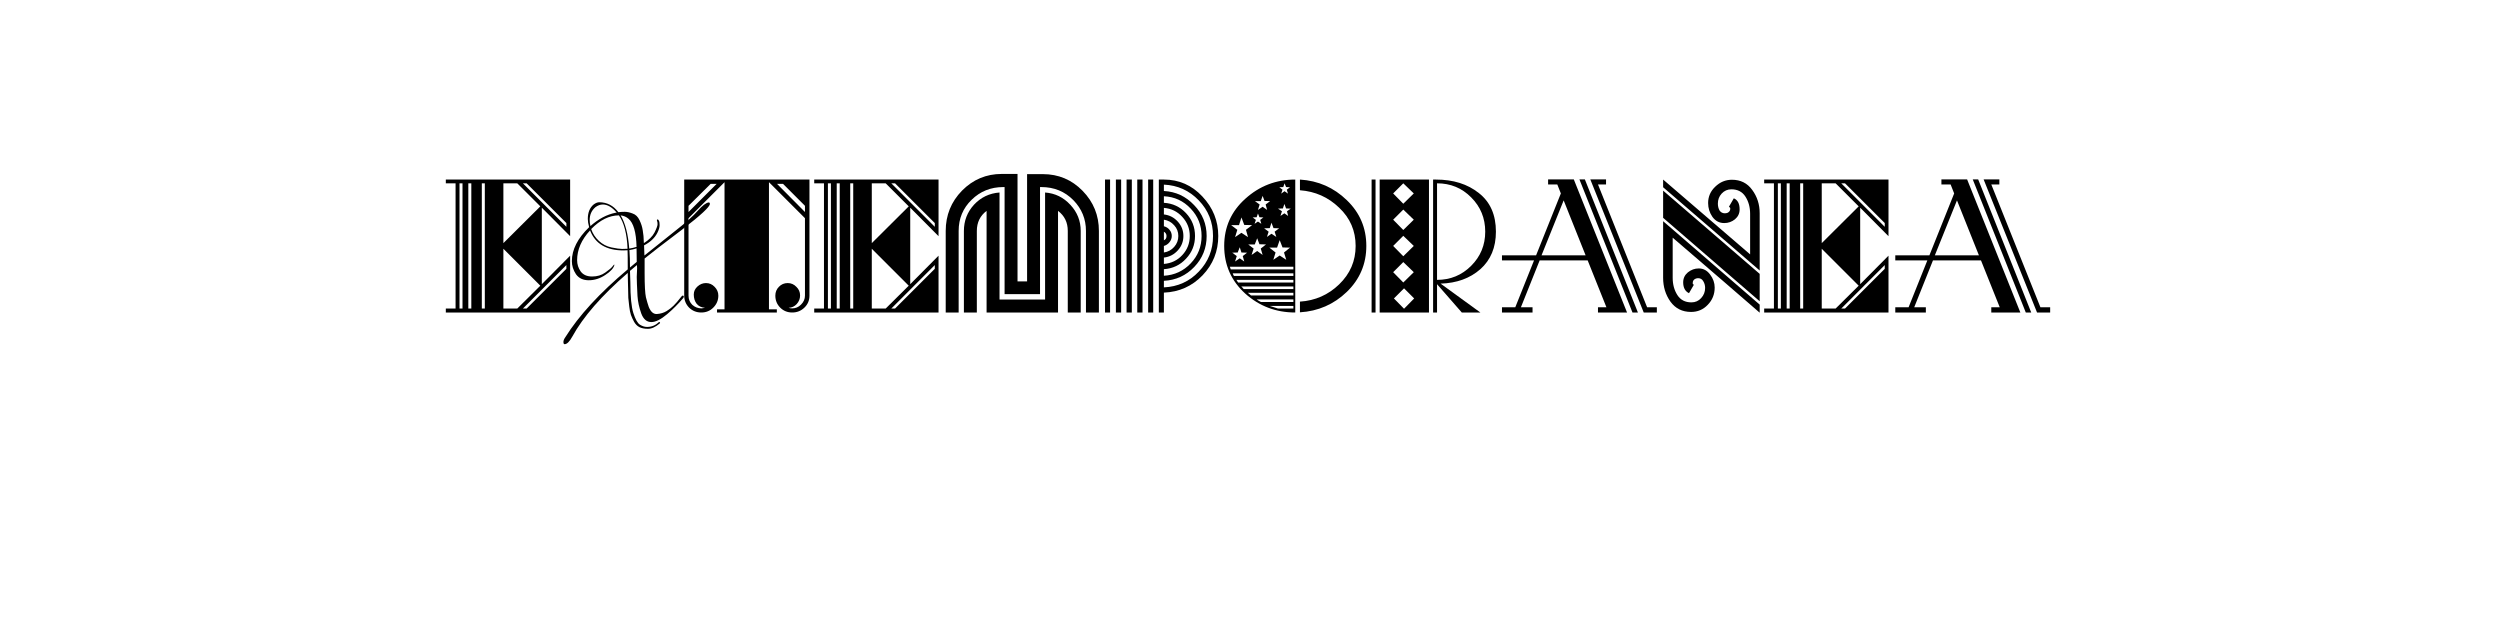 <?xml version="1.0" encoding="UTF-8" standalone="no"?>
<svg
   xmlns:dc="http://purl.org/dc/elements/1.1/"
   xmlns:cc="http://creativecommons.org/ns#"
   xmlns:rdf="http://www.w3.org/1999/02/22-rdf-syntax-ns#"
   xmlns:svg="http://www.w3.org/2000/svg"
   xmlns="http://www.w3.org/2000/svg"
   id="svg16"
   width="800px"
   version="1.1"
   height="200px">
  <defs
     id="defs4">
    <style
       id="style2"
       type="text/css"><![CDATA[    
     @font-face {font-family:Pastiche NF;
     src: url('/Users/francesco/Repos/write-logos/src/fonts/PasticheNF.ttf');}
     @font-face {font-family:Lovers Quarrel;
     src: url('/Users/francesco/Repos/write-logos/src/fonts/LoversQuarrel-Regular.ttf');}
     ]]></style>
  </defs>
  <g
     id="g14"
     style="font-size:60px">
    <g
       style="text-anchor:middle"
       id="text12"
       aria-label="eXtemporanea">
      <path
         id="path22"
         style="font-family:'Pastiche NF'"
         d="m 182.442,100 h -39.78 v -1.26 h 5.34 V 58.66 h -0.96 v 40.08 h -1.26 V 58.66 h -3.12 v -1.2 h 39.78 v 18.12 l -9.06,-9.12 v 24.48 l 9.06,-9.12 z m -31.62,-1.26 V 58.66 h -0.96 v 40.08 z m 4.32,0 V 58.66 h -0.96 v 40.08 z m 17.76,-7.32 -11.82,-11.82 v 19.14 h 4.44 z m 8.34,-5.4 v -1.2 l -13.92,13.92 h 1.2 z m -8.34,-19.98 -7.38,-7.38 h -4.44 V 77.8 Z m 8.34,6.54 v -1.2 l -12.72,-12.72 h -1.2 z" />
      <path
         id="path24"
         style="font-family:'Lovers Quarrel'"
         d="m 182.998,83.56 q 0,-5.52 5.52,-10.86 -0.42,-1.56 -0.42,-2.64 0,-3.06 1.86,-4.62 0.96,-0.72 1.8,-0.72 3.72,0 6.12,3.18 0.96,-0.12 2.04,-0.12 1.14,0 2.52,0.54 1.44,0.48 2.22,2.16 0.78,1.62 1.02,3.24 0.3,1.56 0.36,4.08 2.46,-1.56 3.42,-3.42 0.96,-1.92 0.96,-2.64 0,-0.78 -0.18,-1.08 -0.12,-0.3 0.12,-0.42 0.24,-0.12 0.48,0.36 0.24,0.42 0.24,1.44 0,1.02 -0.72,2.46 -1.26,2.46 -4.26,4.02 0,1.08 0.12,3.24 l 10.14,-8.1 q 4.68,-3.66 6.9,-6.18 2.28,-2.58 3.54,-2.7 0.36,0 0.36,0.48 0,1.38 -8.82,8.16 -9.3,7.02 -12.06,9.3 v 4.68 q 0,5.82 0.42,7.74 0.48,1.86 0.9,3.06 0.96,2.4 2.64,2.28 1.74,-0.12 3.12,-0.96 1.38,-0.9 2.16,-1.68 0.84,-0.78 2.58,-3 0.36,-0.42 0.6,-0.18 0.3,0.24 -0.12,0.78 -2.34,2.76 -5.1,5.1 -3,2.52 -5.04,2.52 -2.22,0 -3.24,-2.76 -1.02,-2.88 -1.2,-5.58 -0.24,-4.56 -0.24,-6.12 l 0.12,-2.76 q 0,-0.6 -0.06,-1.02 l -2.22,1.86 0.12,3.66 q 0,6.9 0.96,9.84 0.96,3 2.1,3.72 1.14,0.72 2.28,0.72 2.16,0 3.72,-1.5 0.18,-0.18 0.36,0 0.18,0.18 0,0.36 -2.04,1.74 -3.78,1.74 -1.68,0 -2.76,-0.54 -1.02,-0.54 -1.68,-1.68 -0.6,-1.08 -1.02,-2.22 -0.36,-1.08 -0.54,-2.7 -0.18,-1.68 -0.3,-2.76 -0.06,-1.14 -0.06,-2.76 0,-1.62 -0.06,-2.4 -0.06,-0.78 -0.06,-2.82 -12.54,10.86 -17.76,20.4 -1.32,2.4 -2.46,2.4 -0.36,0 -0.36,-0.72 0,-0.66 0.6,-1.5 6.48,-10.38 19.98,-21.72 0,-5.04 -0.06,-6.12 -0.66,0.06 -1.26,0.06 -8.28,0 -10.74,-6.42 -4.14,4.5 -4.14,9.54 0,1.98 1.14,3.6 1.2,1.62 3.66,1.62 2.46,0 4.2,-1.26 1.8,-1.26 2.34,-1.98 0.54,-0.78 0.6,-0.48 -0.36,1.56 -2.94,3.24 -2.52,1.68 -5.28,1.68 -2.7,0 -4.08,-1.92 -1.32,-1.98 -1.32,-4.2 z m 6.18,-10.26 q 0.72,2.16 2.46,3.78 1.74,1.62 4.02,2.1 2.34,0.48 3.42,0.48 1.14,0 1.74,-0.06 -0.3,-7.14 -2.76,-10.68 -4.62,0 -8.88,4.38 z m 8.16,-5.28 q -2.22,-2.58 -4.44,-2.58 -1.2,0 -2.34,0.84 -1.86,1.56 -1.86,4.14 0,0.9 0.24,1.92 3.84,-3.42 8.04,-4.26 0.06,0 0.18,0 0.12,-0.06 0.18,-0.06 z m 1.26,0.9 q 2.22,3.66 2.76,10.62 1.2,-0.18 2.34,-0.54 -0.18,-7.02 -2.58,-9 -1.02,-0.9 -2.52,-1.08 z m 5.1,10.56 q -1.14,0.36 -2.28,0.54 0.18,2.52 0.18,5.58 l 2.16,-1.8 q -0.06,-1.2 -0.06,-4.32 z" />
      <path
         id="path26"
         style="font-family:'Pastiche NF'"
         d="m 259.028,94.6 q 0,2.28 -1.62,3.84 -1.62,1.56 -3.9,1.56 -2.28,0 -3.84,-1.56 -1.56,-1.56 -1.56,-3.84 0,-1.68 1.14,-2.82 1.14,-1.2 2.82,-1.2 1.62,0 2.76,1.2 1.2,1.14 1.2,2.76 0,1.56 -1.08,2.76 -1.08,1.14 -2.58,1.2 0.36,0.18 1.14,0.18 1.62,0 2.82,-1.2 1.26,-1.26 1.26,-2.88 V 69.82 l -11.52,-11.52 v 40.68 h 2.52 V 100 h -19.14 v -1.02 h 2.4 V 58.3 l -11.52,11.52 V 94.6 q 0,1.74 1.2,2.94 1.26,1.14 3,1.14 l 1.08,-0.18 q -1.74,-0.12 -2.7,-1.32 -0.9,-1.2 -0.9,-2.94 0,-1.5 1.2,-2.58 1.2,-1.08 2.7,-1.08 1.62,0 2.76,1.2 1.2,1.2 1.2,2.82 0,2.22 -1.62,3.84 -1.56,1.56 -3.84,1.56 -2.28,0 -3.9,-1.56 -1.56,-1.62 -1.56,-3.84 V 57.46 h 40.08 z m -29.7,-35.76 h -1.92 l -7.08,7.02 v 1.98 z m 28.26,9 v -1.98 l -7.02,-7.02 h -1.92 z" />
      <path
         id="path28"
         style="font-family:'Pastiche NF'"
         d="m 300.332,100 h -39.78 v -1.26 h 5.34 V 58.66 h -0.96 v 40.08 h -1.26 V 58.66 h -3.12 v -1.2 h 39.78 v 18.12 l -9.06,-9.12 v 24.48 l 9.06,-9.12 z m -31.62,-1.26 V 58.66 h -0.96 v 40.08 z m 4.32,0 V 58.66 h -0.96 v 40.08 z m 17.76,-7.32 -11.82,-11.82 v 19.14 h 4.44 z m 8.34,-5.4 v -1.2 l -13.92,13.92 h 1.2 z m -8.34,-19.98 -7.38,-7.38 h -4.44 V 77.8 Z m 8.34,6.54 v -1.2 l -12.72,-12.72 h -1.2 z" />
      <path
         id="path30"
         style="font-family:'Pastiche NF'"
         d="m 351.648,100 h -4.14 V 73.9 q 0,-5.7 -4.02,-9.84 -4.14,-4.2 -10.26,-4.2 h -0.42 v 34.26 h -11.34 V 59.86 h -0.42 q -6,0 -10.14,4.08 -4.14,4.02 -4.14,9.96 V 100 h -4.14 V 73.9 q 0,-7.56 5.22,-12.9 5.28,-5.34 12.72,-5.34 h 5.04 v 34.38 h 3.06 V 55.72 h 5.04 q 7.5,0 12.72,5.34 5.22,5.34 5.22,12.84 z m -5.82,0 h -4.14 V 73.9 q 0,-4.08 -3.12,-6.42 V 100 h -22.86 V 67.48 q -3.12,2.34 -3.12,6.42 V 100 h -4.14 V 73.9 q 0,-4.86 3.24,-8.4 3.3,-3.54 8.16,-3.9 v 34.26 h 14.58 V 61.6 q 4.8,0.36 8.1,3.96 3.3,3.54 3.3,8.34 z" />
      <path
         id="path32"
         style="font-family:'Pastiche NF'"
         d="m 355.225,100 h -1.62 V 57.46 h 1.62 z m 3.54,0 h -1.68 V 57.46 h 1.68 z m 3.42,0 h -1.68 V 57.46 h 1.68 z m 3.42,0 h -1.68 V 57.46 h 1.68 z m 3.42,0 h -1.62 V 57.46 h 1.62 z m 20.82,-24.48 q 0,7.32 -5.04,12.6 -5.04,5.22 -12.36,5.52 V 100 h -1.62 V 57.46 h 1.62 q 7.26,0 12.3,5.4 5.1,5.4 5.1,12.66 z m -6.24,11.4 q 4.56,-4.74 4.56,-11.4 0,-6.66 -4.56,-11.4 -4.56,-4.74 -11.16,-5.04 v 2.04 q 5.7,0.3 9.66,4.5 4.02,4.14 4.02,9.9 0,5.76 -3.96,9.9 -3.96,4.14 -9.72,4.44 v 2.1 q 6.66,-0.3 11.16,-5.04 z m -2.58,-2.64 q 3.48,-3.66 3.48,-8.76 0,-5.1 -3.48,-8.76 -3.48,-3.72 -8.58,-3.96 v 2.1 q 4.2,0.24 7.08,3.3 2.88,3.06 2.88,7.32 0,4.2 -2.88,7.26 -2.82,3.06 -7.08,3.36 v 2.1 q 5.1,-0.3 8.58,-3.96 z m -2.7,-2.64 q 2.4,-2.58 2.4,-6.12 0,-3.54 -2.4,-6.12 -2.34,-2.58 -5.88,-2.88 v 2.1 q 2.64,0.3 4.44,2.28 1.8,1.98 1.8,4.62 0,2.64 -1.8,4.62 -1.8,1.98 -4.44,2.28 v 2.04 q 3.54,-0.3 5.88,-2.82 z M 375.745,79 q 1.32,-1.5 1.32,-3.48 0,-1.98 -1.32,-3.42 -1.32,-1.5 -3.3,-1.8 v 2.1 q 1.14,0.3 1.8,1.14 0.72,0.84 0.72,1.98 0,1.08 -0.72,1.98 -0.72,0.9 -1.8,1.2 v 2.1 q 1.98,-0.3 3.3,-1.8 z m -2.46,-3.48 q 0,-0.9 -0.84,-1.38 v 2.76 q 0.84,-0.36 0.84,-1.38 z" />
      <path
         id="path34"
         style="font-family:'Pastiche NF'"
         d="m 414.483,100 q -9.24,0 -16.02,-6.06 -6.72,-6.12 -6.72,-15.24 0,-9.06 6.78,-15.12 6.78,-6.12 15.96,-6.12 z m -0.6,-1.26 V 97.9 h -7.56 q 2.52,0.84 2.64,0.84 z m 0,-2.1 V 95.8 h -11.76 q 0.42,0.36 1.38,0.84 z m 0,-2.1 V 93.7 h -14.58 q 0.06,0.06 1.02,0.84 z m 0,-2.04 v -0.84 h -16.68 q 0.3,0.24 0.78,0.84 z m 0,-2.1 v -0.84 h -18.24 q 0.06,0.06 0.24,0.36 0.24,0.3 0.3,0.48 z m 0,-2.1 v -0.84 h -19.44 q 0.12,0.12 0.18,0.42 0.12,0.3 0.24,0.42 z m 0,-2.1 v -0.84 h -20.34 q 0.06,0.18 0.3,0.84 z m -14.82,-5.34 -1.8,-0.06 -0.54,-1.68 -0.66,1.68 -1.74,0.06 1.44,1.08 -0.54,1.74 1.5,-1.02 1.44,1.02 -0.48,-1.74 z m 13.74,-1.62 -2.4,-0.06 -0.9,-2.34 -0.84,2.4 h -2.46 l 1.98,1.56 -0.72,2.34 2.04,-1.38 2.1,1.38 -0.72,-2.34 z m -7.68,-1.02 -2.1,-0.06 -0.72,-1.92 -0.78,1.98 h -2.1 l 1.74,1.32 -0.66,2.04 1.8,-1.26 1.74,1.26 -0.6,-2.04 z m -4.44,-6.18 -2.52,-0.06 -0.9,-2.4 -0.78,2.46 h -2.52 l 1.98,1.5 -0.72,2.34 2.04,-1.38 2.1,1.38 -0.66,-2.34 z m 8.64,1.02 -1.8,-0.06 -0.66,-1.74 -0.54,1.74 -1.8,0.06 1.44,1.08 -0.54,1.68 1.44,-1.02 1.56,1.02 -0.54,-1.68 z m -5.04,-3.48 -1.26,-0.06 -0.48,-1.2 -0.42,1.2 -1.26,0.06 1.02,0.78 -0.42,1.26 1.08,-0.72 1.08,0.72 -0.36,-1.26 z m 8.76,-2.82 -1.5,-0.06 -0.54,-1.44 -0.48,1.44 -1.56,0.06 1.26,0.84 -0.48,1.5 1.26,-0.84 1.2,0.84 -0.36,-1.5 z m -6.6,-2.4 -1.8,-0.06 -0.6,-1.62 -0.6,1.68 h -1.86 l 1.5,1.08 -0.54,1.74 1.5,-1.02 1.44,1.02 -0.48,-1.74 z m 6.36,-4.44 -1.26,-0.06 -0.48,-1.2 -0.42,1.2 -1.26,0.06 1.02,0.78 -0.42,1.26 1.08,-0.78 1.08,0.78 -0.36,-1.26 z m 18.18,4.14 q 6.24,6 6.24,14.64 0,8.64 -6.24,14.7 -6.24,6 -15,6.54 v -3.42 q 7.32,-0.48 12.54,-5.52 5.28,-5.1 5.28,-12.3 0,-7.26 -5.28,-12.24 -5.22,-5.04 -12.54,-5.58 v -3.42 q 8.76,0.54 15,6.6 z" />
      <path
         id="path36"
         style="font-family:'Pastiche NF'"
         d="m 440.172,100 h -1.26 V 57.46 h 1.26 z m 17.1,0 H 441.492 V 57.46 h 15.78 z m -4.74,-4.5 -3.24,-3.24 -3.24,3.24 3.24,3.3 z m -0.12,-8.4 -3.36,-3.24 -3.24,3.24 3.24,3.3 z m 0,-8.4 -3.36,-3.24 -3.24,3.24 3.24,3.3 z m 0,-8.4 -3.36,-3.24 -3.24,3.24 3.24,3.3 z m 0,-8.4 -3.36,-3.24 -3.24,3.24 3.24,3.3 z m 26.28,12.24 q 0,7.56 -4.98,12 -4.98,4.38 -12.72,4.62 l 12.72,9.24 h -5.94 l -7.92,-9.06 V 100 h -1.26 V 57.46 h 0.9 q 8.34,0 13.74,4.32 5.46,4.26 5.46,12.36 z m -3.42,0 q 0,-6.48 -4.5,-10.98 -4.44,-4.5 -10.92,-4.5 v 30.9 q 6.42,0 10.92,-4.5 4.5,-4.5 4.5,-10.92 z" />
      <path
         id="path38"
         style="font-family:'Pastiche NF'"
         d="m 520.653,100 h -9.3 v -1.68 h 2.7 l -6,-15 h -15.36 l -6,15 h 3.72 V 100 h -9.78 v -1.68 h 4.26 l 6,-15 h -10.26 V 81.7 h 10.92 l 7.92,-19.8 -1.14,-2.88 h -2.94 V 57.4 h 8.22 z m -13.26,-18.3 -7.02,-17.58 -7.08,17.58 z m 16.74,18.3 h -1.74 l -16.98,-42.6 h 1.74 z m 6.06,0 h -4.2 l -17.1,-42.6 h 5.04 v 1.62 h -2.58 l 15.72,39.3 h 3.12 z" />
      <path
         id="path40"
         style="font-family:'Pastiche NF'"
         d="m 563.099,100.06 q -9.24,-8.04 -27.84,-24 V 88.9 q 0,3.18 1.5,5.52 1.5,2.34 4.5,2.34 1.86,0 3.12,-1.38 1.26,-1.38 1.26,-3.24 0,-1.2 -0.6,-2.16 -0.54,-0.96 -1.62,-0.96 -0.72,0 -1.26,0.42 -0.48,0.42 -0.48,1.08 0,0.06 0,0.24 0.06,0.12 0.06,0.18 l 0.3,0.18 -1.56,2.7 q -1.86,-0.9 -1.86,-3.48 0,-1.92 1.5,-3.18 1.56,-1.26 3.48,-1.26 2.22,0 3.66,1.98 1.44,1.92 1.44,4.14 0,3.24 -2.22,5.52 -2.16,2.28 -5.34,2.28 -4.2,0 -6.6,-3.3 -2.34,-3.3 -2.34,-7.62 V 70.78 l 30.9,26.7 z m 0,-3.66 -30.9,-26.7 V 61 l 30.9,26.64 z m 0,-9.84 -30.9,-26.64 v -2.46 l 27.84,23.94 V 68.44 q 0,-3.18 -1.5,-5.52 -1.5,-2.34 -4.5,-2.34 -1.86,0 -3.12,1.38 -1.2,1.32 -1.2,3.18 0,1.26 0.54,2.22 0.6,0.9 1.74,0.9 0.66,0 1.14,-0.36 0.54,-0.42 0.54,-1.08 0,-0.06 0,-0.18 l -0.06,-0.18 -0.36,-0.3 1.56,-2.7 q 1.86,0.78 1.86,3.54 0,1.92 -1.5,3.18 -1.5,1.2 -3.42,1.2 -2.34,0 -3.78,-1.98 -1.38,-1.98 -1.38,-4.44 0,-3.06 2.28,-5.22 2.28,-2.22 5.34,-2.22 4.14,0 6.48,3.24 2.4,3.24 2.4,7.5 z" />
      <path
         id="path42"
         style="font-family:'Pastiche NF'"
         d="m 604.317,100 h -39.78 v -1.26 h 5.34 V 58.66 h -0.96 v 40.08 h -1.26 V 58.66 h -3.12 v -1.2 h 39.78 v 18.12 l -9.06,-9.12 v 24.48 l 9.06,-9.12 z m -31.62,-1.26 V 58.66 h -0.96 v 40.08 z m 4.32,0 V 58.66 h -0.96 v 40.08 z m 17.76,-7.32 -11.82,-11.82 v 19.14 h 4.44 z m 8.34,-5.4 v -1.2 l -13.92,13.92 h 1.2 z m -8.34,-19.98 -7.38,-7.38 h -4.44 V 77.8 Z m 8.34,6.54 v -1.2 l -12.72,-12.72 h -1.2 z" />
      <path
         id="path44"
         style="font-family:'Pastiche NF'"
         d="m 646.513,100 h -9.3 v -1.68 h 2.7 l -6,-15 h -15.36 l -6,15 h 3.72 V 100 h -9.78 v -1.68 h 4.26 l 6,-15 h -10.26 V 81.7 h 10.92 l 7.92,-19.8 -1.14,-2.88 h -2.94 V 57.4 h 8.22 z m -13.26,-18.3 -7.02,-17.58 -7.08,17.58 z m 16.74,18.3 h -1.74 l -16.98,-42.6 h 1.74 z m 6.06,0 h -4.2 l -17.1,-42.6 h 5.04 v 1.62 h -2.58 l 15.72,39.3 h 3.12 z" />
    </g>
  </g>
</svg>
